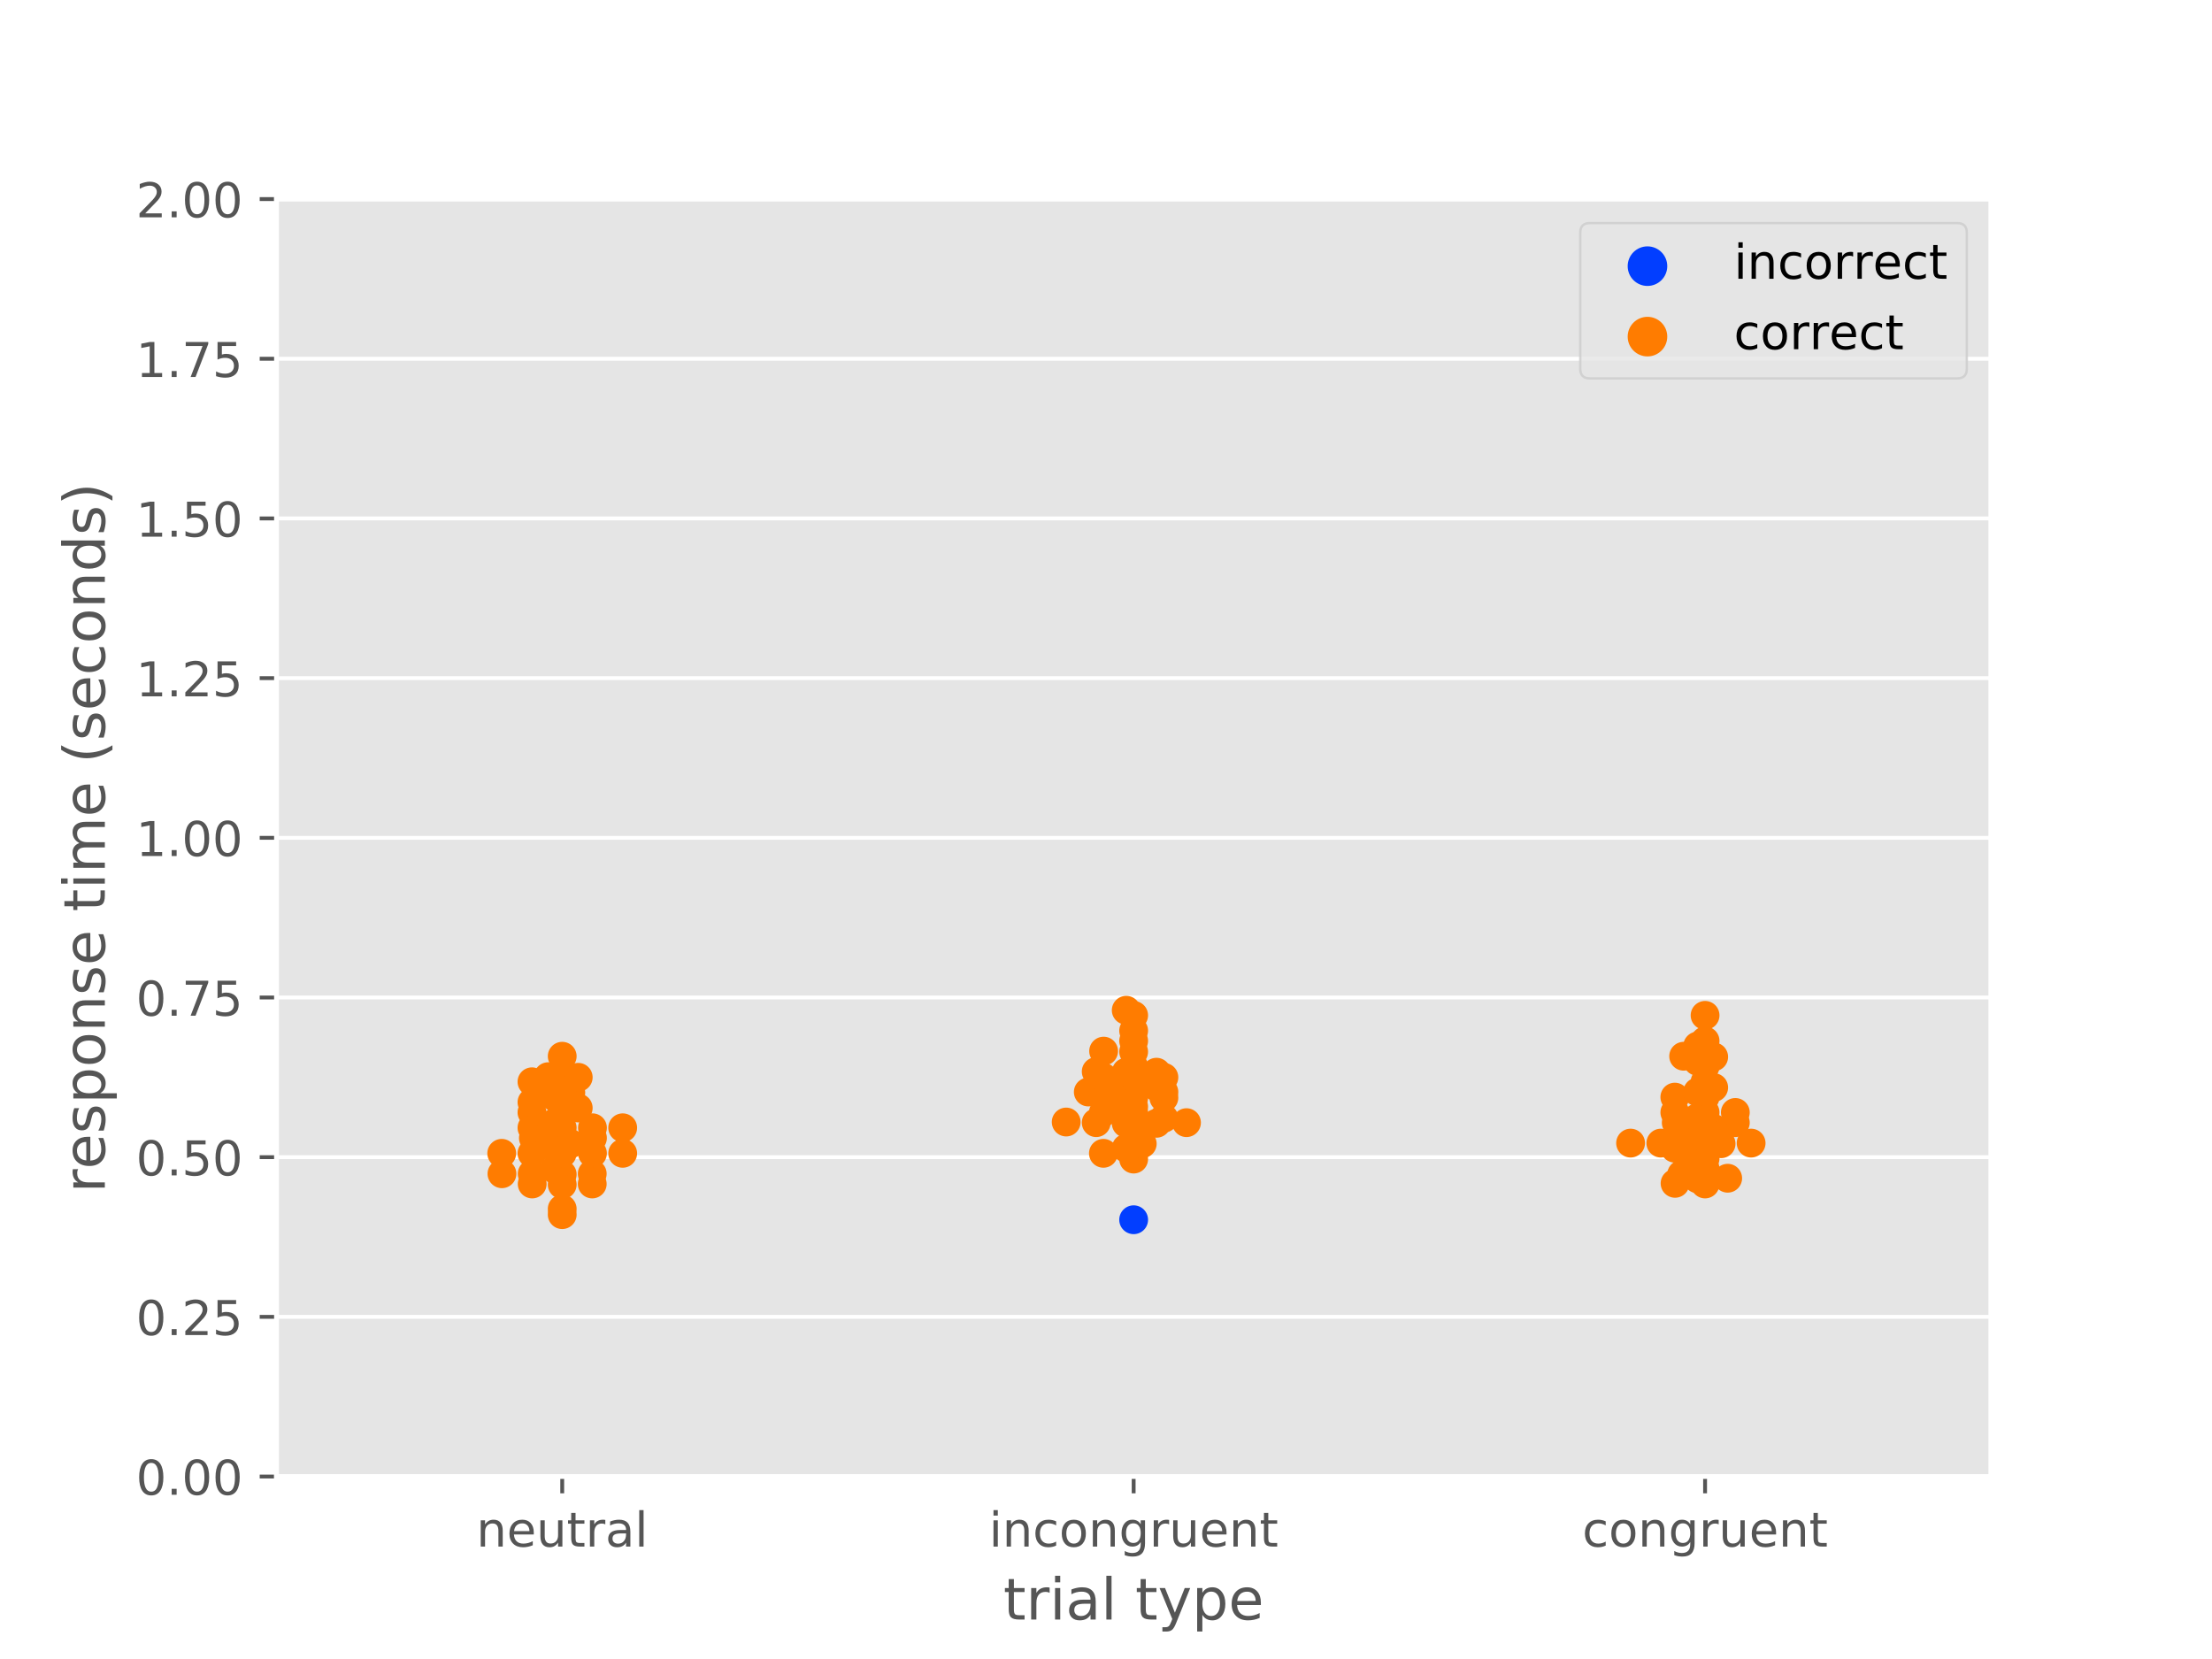<?xml version="1.0" encoding="utf-8" standalone="no"?>
<!DOCTYPE svg PUBLIC "-//W3C//DTD SVG 1.1//EN"
  "http://www.w3.org/Graphics/SVG/1.1/DTD/svg11.dtd">
<!-- Created with matplotlib (https://matplotlib.org/) -->
<svg height="345.6pt" version="1.1" viewBox="0 0 460.8 345.6" width="460.8pt" xmlns="http://www.w3.org/2000/svg" xmlns:xlink="http://www.w3.org/1999/xlink">
 <defs>
  <style type="text/css">
*{stroke-linecap:butt;stroke-linejoin:round;}
  </style>
 </defs>
 <g id="figure_1">
  <g id="patch_1">
   <path d="M 0 345.6 
L 460.8 345.6 
L 460.8 0 
L 0 0 
z
" style="fill:#ffffff;"/>
  </g>
  <g id="axes_1">
   <g id="patch_2">
    <path d="M 57.6 307.584 
L 414.72 307.584 
L 414.72 41.472 
L 57.6 41.472 
z
" style="fill:#e5e5e5;"/>
   </g>
   <g id="matplotlib.axis_1">
    <g id="xtick_1">
     <g id="line2d_1">
      <defs>
       <path d="M 0 0 
L 0 3.5 
" id="m75fedf324b" style="stroke:#555555;stroke-width:0.8;"/>
      </defs>
      <g>
       <use style="fill:#555555;stroke:#555555;stroke-width:0.8;" x="117.12" xlink:href="#m75fedf324b" y="307.584"/>
      </g>
     </g>
     <g id="text_1">
      <!-- neutral -->
      <defs>
       <path d="M 54.891 33.016 
L 54.891 0 
L 45.906 0 
L 45.906 32.719 
Q 45.906 40.484 42.875 44.328 
Q 39.844 48.188 33.797 48.188 
Q 26.516 48.188 22.312 43.547 
Q 18.109 38.922 18.109 30.906 
L 18.109 0 
L 9.078 0 
L 9.078 54.688 
L 18.109 54.688 
L 18.109 46.188 
Q 21.344 51.125 25.703 53.562 
Q 30.078 56 35.797 56 
Q 45.219 56 50.047 50.172 
Q 54.891 44.344 54.891 33.016 
z
" id="DejaVuSans-110"/>
       <path d="M 56.203 29.594 
L 56.203 25.203 
L 14.891 25.203 
Q 15.484 15.922 20.484 11.062 
Q 25.484 6.203 34.422 6.203 
Q 39.594 6.203 44.453 7.469 
Q 49.312 8.734 54.109 11.281 
L 54.109 2.781 
Q 49.266 0.734 44.188 -0.344 
Q 39.109 -1.422 33.891 -1.422 
Q 20.797 -1.422 13.156 6.188 
Q 5.516 13.812 5.516 26.812 
Q 5.516 40.234 12.766 48.109 
Q 20.016 56 32.328 56 
Q 43.359 56 49.781 48.891 
Q 56.203 41.797 56.203 29.594 
z
M 47.219 32.234 
Q 47.125 39.594 43.094 43.984 
Q 39.062 48.391 32.422 48.391 
Q 24.906 48.391 20.391 44.141 
Q 15.875 39.891 15.188 32.172 
z
" id="DejaVuSans-101"/>
       <path d="M 8.5 21.578 
L 8.5 54.688 
L 17.484 54.688 
L 17.484 21.922 
Q 17.484 14.156 20.5 10.266 
Q 23.531 6.391 29.594 6.391 
Q 36.859 6.391 41.078 11.031 
Q 45.312 15.672 45.312 23.688 
L 45.312 54.688 
L 54.297 54.688 
L 54.297 0 
L 45.312 0 
L 45.312 8.406 
Q 42.047 3.422 37.719 1 
Q 33.406 -1.422 27.688 -1.422 
Q 18.266 -1.422 13.375 4.438 
Q 8.5 10.297 8.5 21.578 
z
M 31.109 56 
z
" id="DejaVuSans-117"/>
       <path d="M 18.312 70.219 
L 18.312 54.688 
L 36.812 54.688 
L 36.812 47.703 
L 18.312 47.703 
L 18.312 18.016 
Q 18.312 11.328 20.141 9.422 
Q 21.969 7.516 27.594 7.516 
L 36.812 7.516 
L 36.812 0 
L 27.594 0 
Q 17.188 0 13.234 3.875 
Q 9.281 7.766 9.281 18.016 
L 9.281 47.703 
L 2.688 47.703 
L 2.688 54.688 
L 9.281 54.688 
L 9.281 70.219 
z
" id="DejaVuSans-116"/>
       <path d="M 41.109 46.297 
Q 39.594 47.172 37.812 47.578 
Q 36.031 48 33.891 48 
Q 26.266 48 22.188 43.047 
Q 18.109 38.094 18.109 28.812 
L 18.109 0 
L 9.078 0 
L 9.078 54.688 
L 18.109 54.688 
L 18.109 46.188 
Q 20.953 51.172 25.484 53.578 
Q 30.031 56 36.531 56 
Q 37.453 56 38.578 55.875 
Q 39.703 55.766 41.062 55.516 
z
" id="DejaVuSans-114"/>
       <path d="M 34.281 27.484 
Q 23.391 27.484 19.188 25 
Q 14.984 22.516 14.984 16.5 
Q 14.984 11.719 18.141 8.906 
Q 21.297 6.109 26.703 6.109 
Q 34.188 6.109 38.703 11.406 
Q 43.219 16.703 43.219 25.484 
L 43.219 27.484 
z
M 52.203 31.203 
L 52.203 0 
L 43.219 0 
L 43.219 8.297 
Q 40.141 3.328 35.547 0.953 
Q 30.953 -1.422 24.312 -1.422 
Q 15.922 -1.422 10.953 3.297 
Q 6 8.016 6 15.922 
Q 6 25.141 12.172 29.828 
Q 18.359 34.516 30.609 34.516 
L 43.219 34.516 
L 43.219 35.406 
Q 43.219 41.609 39.141 45 
Q 35.062 48.391 27.688 48.391 
Q 23 48.391 18.547 47.266 
Q 14.109 46.141 10.016 43.891 
L 10.016 52.203 
Q 14.938 54.109 19.578 55.047 
Q 24.219 56 28.609 56 
Q 40.484 56 46.344 49.844 
Q 52.203 43.703 52.203 31.203 
z
" id="DejaVuSans-97"/>
       <path d="M 9.422 75.984 
L 18.406 75.984 
L 18.406 0 
L 9.422 0 
z
" id="DejaVuSans-108"/>
      </defs>
      <g style="fill:#555555;" transform="translate(99.237 322.182)scale(0.1 -0.1)">
       <use xlink:href="#DejaVuSans-110"/>
       <use x="63.379" xlink:href="#DejaVuSans-101"/>
       <use x="124.902" xlink:href="#DejaVuSans-117"/>
       <use x="188.281" xlink:href="#DejaVuSans-116"/>
       <use x="227.49" xlink:href="#DejaVuSans-114"/>
       <use x="268.604" xlink:href="#DejaVuSans-97"/>
       <use x="329.883" xlink:href="#DejaVuSans-108"/>
      </g>
     </g>
    </g>
    <g id="xtick_2">
     <g id="line2d_2">
      <g>
       <use style="fill:#555555;stroke:#555555;stroke-width:0.8;" x="236.16" xlink:href="#m75fedf324b" y="307.584"/>
      </g>
     </g>
     <g id="text_2">
      <!-- incongruent -->
      <defs>
       <path d="M 9.422 54.688 
L 18.406 54.688 
L 18.406 0 
L 9.422 0 
z
M 9.422 75.984 
L 18.406 75.984 
L 18.406 64.594 
L 9.422 64.594 
z
" id="DejaVuSans-105"/>
       <path d="M 48.781 52.594 
L 48.781 44.188 
Q 44.969 46.297 41.141 47.344 
Q 37.312 48.391 33.406 48.391 
Q 24.656 48.391 19.812 42.844 
Q 14.984 37.312 14.984 27.297 
Q 14.984 17.281 19.812 11.734 
Q 24.656 6.203 33.406 6.203 
Q 37.312 6.203 41.141 7.25 
Q 44.969 8.297 48.781 10.406 
L 48.781 2.094 
Q 45.016 0.344 40.984 -0.531 
Q 36.969 -1.422 32.422 -1.422 
Q 20.062 -1.422 12.781 6.344 
Q 5.516 14.109 5.516 27.297 
Q 5.516 40.672 12.859 48.328 
Q 20.219 56 33.016 56 
Q 37.156 56 41.109 55.141 
Q 45.062 54.297 48.781 52.594 
z
" id="DejaVuSans-99"/>
       <path d="M 30.609 48.391 
Q 23.391 48.391 19.188 42.75 
Q 14.984 37.109 14.984 27.297 
Q 14.984 17.484 19.156 11.844 
Q 23.344 6.203 30.609 6.203 
Q 37.797 6.203 41.984 11.859 
Q 46.188 17.531 46.188 27.297 
Q 46.188 37.016 41.984 42.703 
Q 37.797 48.391 30.609 48.391 
z
M 30.609 56 
Q 42.328 56 49.016 48.375 
Q 55.719 40.766 55.719 27.297 
Q 55.719 13.875 49.016 6.219 
Q 42.328 -1.422 30.609 -1.422 
Q 18.844 -1.422 12.172 6.219 
Q 5.516 13.875 5.516 27.297 
Q 5.516 40.766 12.172 48.375 
Q 18.844 56 30.609 56 
z
" id="DejaVuSans-111"/>
       <path d="M 45.406 27.984 
Q 45.406 37.75 41.375 43.109 
Q 37.359 48.484 30.078 48.484 
Q 22.859 48.484 18.828 43.109 
Q 14.797 37.75 14.797 27.984 
Q 14.797 18.266 18.828 12.891 
Q 22.859 7.516 30.078 7.516 
Q 37.359 7.516 41.375 12.891 
Q 45.406 18.266 45.406 27.984 
z
M 54.391 6.781 
Q 54.391 -7.172 48.188 -13.984 
Q 42 -20.797 29.203 -20.797 
Q 24.469 -20.797 20.266 -20.094 
Q 16.062 -19.391 12.109 -17.922 
L 12.109 -9.188 
Q 16.062 -11.328 19.922 -12.344 
Q 23.781 -13.375 27.781 -13.375 
Q 36.625 -13.375 41.016 -8.766 
Q 45.406 -4.156 45.406 5.172 
L 45.406 9.625 
Q 42.625 4.781 38.281 2.391 
Q 33.938 0 27.875 0 
Q 17.828 0 11.672 7.656 
Q 5.516 15.328 5.516 27.984 
Q 5.516 40.672 11.672 48.328 
Q 17.828 56 27.875 56 
Q 33.938 56 38.281 53.609 
Q 42.625 51.219 45.406 46.391 
L 45.406 54.688 
L 54.391 54.688 
z
" id="DejaVuSans-103"/>
      </defs>
      <g style="fill:#555555;" transform="translate(206.021 322.182)scale(0.1 -0.1)">
       <use xlink:href="#DejaVuSans-105"/>
       <use x="27.783" xlink:href="#DejaVuSans-110"/>
       <use x="91.162" xlink:href="#DejaVuSans-99"/>
       <use x="146.143" xlink:href="#DejaVuSans-111"/>
       <use x="207.324" xlink:href="#DejaVuSans-110"/>
       <use x="270.703" xlink:href="#DejaVuSans-103"/>
       <use x="334.18" xlink:href="#DejaVuSans-114"/>
       <use x="375.293" xlink:href="#DejaVuSans-117"/>
       <use x="438.672" xlink:href="#DejaVuSans-101"/>
       <use x="500.195" xlink:href="#DejaVuSans-110"/>
       <use x="563.574" xlink:href="#DejaVuSans-116"/>
      </g>
     </g>
    </g>
    <g id="xtick_3">
     <g id="line2d_3">
      <g>
       <use style="fill:#555555;stroke:#555555;stroke-width:0.8;" x="355.2" xlink:href="#m75fedf324b" y="307.584"/>
      </g>
     </g>
     <g id="text_3">
      <!-- congruent -->
      <g style="fill:#555555;" transform="translate(329.619 322.182)scale(0.1 -0.1)">
       <use xlink:href="#DejaVuSans-99"/>
       <use x="54.98" xlink:href="#DejaVuSans-111"/>
       <use x="116.162" xlink:href="#DejaVuSans-110"/>
       <use x="179.541" xlink:href="#DejaVuSans-103"/>
       <use x="243.018" xlink:href="#DejaVuSans-114"/>
       <use x="284.131" xlink:href="#DejaVuSans-117"/>
       <use x="347.51" xlink:href="#DejaVuSans-101"/>
       <use x="409.033" xlink:href="#DejaVuSans-110"/>
       <use x="472.412" xlink:href="#DejaVuSans-116"/>
      </g>
     </g>
    </g>
    <g id="text_4">
     <!-- trial type -->
     <defs>
      <path id="DejaVuSans-32"/>
      <path d="M 32.172 -5.078 
Q 28.375 -14.844 24.75 -17.812 
Q 21.141 -20.797 15.094 -20.797 
L 7.906 -20.797 
L 7.906 -13.281 
L 13.188 -13.281 
Q 16.891 -13.281 18.938 -11.516 
Q 21 -9.766 23.484 -3.219 
L 25.094 0.875 
L 2.984 54.688 
L 12.5 54.688 
L 29.594 11.922 
L 46.688 54.688 
L 56.203 54.688 
z
" id="DejaVuSans-121"/>
      <path d="M 18.109 8.203 
L 18.109 -20.797 
L 9.078 -20.797 
L 9.078 54.688 
L 18.109 54.688 
L 18.109 46.391 
Q 20.953 51.266 25.266 53.625 
Q 29.594 56 35.594 56 
Q 45.562 56 51.781 48.094 
Q 58.016 40.188 58.016 27.297 
Q 58.016 14.406 51.781 6.484 
Q 45.562 -1.422 35.594 -1.422 
Q 29.594 -1.422 25.266 0.953 
Q 20.953 3.328 18.109 8.203 
z
M 48.688 27.297 
Q 48.688 37.203 44.609 42.844 
Q 40.531 48.484 33.406 48.484 
Q 26.266 48.484 22.188 42.844 
Q 18.109 37.203 18.109 27.297 
Q 18.109 17.391 22.188 11.75 
Q 26.266 6.109 33.406 6.109 
Q 40.531 6.109 44.609 11.75 
Q 48.688 17.391 48.688 27.297 
z
" id="DejaVuSans-112"/>
     </defs>
     <g style="fill:#555555;" transform="translate(209.019 337.38)scale(0.12 -0.12)">
      <use xlink:href="#DejaVuSans-116"/>
      <use x="39.209" xlink:href="#DejaVuSans-114"/>
      <use x="80.322" xlink:href="#DejaVuSans-105"/>
      <use x="108.105" xlink:href="#DejaVuSans-97"/>
      <use x="169.385" xlink:href="#DejaVuSans-108"/>
      <use x="197.168" xlink:href="#DejaVuSans-32"/>
      <use x="228.955" xlink:href="#DejaVuSans-116"/>
      <use x="268.164" xlink:href="#DejaVuSans-121"/>
      <use x="327.344" xlink:href="#DejaVuSans-112"/>
      <use x="390.82" xlink:href="#DejaVuSans-101"/>
     </g>
    </g>
   </g>
   <g id="matplotlib.axis_2">
    <g id="ytick_1">
     <g id="line2d_4">
      <path clip-path="url(#p6a11c2b871)" d="M 57.6 307.584 
L 414.72 307.584 
" style="fill:none;stroke:#ffffff;stroke-linecap:square;stroke-width:0.8;"/>
     </g>
     <g id="line2d_5">
      <defs>
       <path d="M 0 0 
L -3.5 0 
" id="m86a0fdcd40" style="stroke:#555555;stroke-width:0.8;"/>
      </defs>
      <g>
       <use style="fill:#555555;stroke:#555555;stroke-width:0.8;" x="57.6" xlink:href="#m86a0fdcd40" y="307.584"/>
      </g>
     </g>
     <g id="text_5">
      <!-- 0.00 -->
      <defs>
       <path d="M 31.781 66.406 
Q 24.172 66.406 20.328 58.906 
Q 16.5 51.422 16.5 36.375 
Q 16.5 21.391 20.328 13.891 
Q 24.172 6.391 31.781 6.391 
Q 39.453 6.391 43.281 13.891 
Q 47.125 21.391 47.125 36.375 
Q 47.125 51.422 43.281 58.906 
Q 39.453 66.406 31.781 66.406 
z
M 31.781 74.219 
Q 44.047 74.219 50.516 64.516 
Q 56.984 54.828 56.984 36.375 
Q 56.984 17.969 50.516 8.266 
Q 44.047 -1.422 31.781 -1.422 
Q 19.531 -1.422 13.062 8.266 
Q 6.594 17.969 6.594 36.375 
Q 6.594 54.828 13.062 64.516 
Q 19.531 74.219 31.781 74.219 
z
" id="DejaVuSans-48"/>
       <path d="M 10.688 12.406 
L 21 12.406 
L 21 0 
L 10.688 0 
z
" id="DejaVuSans-46"/>
      </defs>
      <g style="fill:#555555;" transform="translate(28.334 311.383)scale(0.1 -0.1)">
       <use xlink:href="#DejaVuSans-48"/>
       <use x="63.623" xlink:href="#DejaVuSans-46"/>
       <use x="95.41" xlink:href="#DejaVuSans-48"/>
       <use x="159.033" xlink:href="#DejaVuSans-48"/>
      </g>
     </g>
    </g>
    <g id="ytick_2">
     <g id="line2d_6">
      <path clip-path="url(#p6a11c2b871)" d="M 57.6 274.32 
L 414.72 274.32 
" style="fill:none;stroke:#ffffff;stroke-linecap:square;stroke-width:0.8;"/>
     </g>
     <g id="line2d_7">
      <g>
       <use style="fill:#555555;stroke:#555555;stroke-width:0.8;" x="57.6" xlink:href="#m86a0fdcd40" y="274.32"/>
      </g>
     </g>
     <g id="text_6">
      <!-- 0.25 -->
      <defs>
       <path d="M 19.188 8.297 
L 53.609 8.297 
L 53.609 0 
L 7.328 0 
L 7.328 8.297 
Q 12.938 14.109 22.625 23.891 
Q 32.328 33.688 34.812 36.531 
Q 39.547 41.844 41.422 45.531 
Q 43.312 49.219 43.312 52.781 
Q 43.312 58.594 39.234 62.25 
Q 35.156 65.922 28.609 65.922 
Q 23.969 65.922 18.812 64.312 
Q 13.672 62.703 7.812 59.422 
L 7.812 69.391 
Q 13.766 71.781 18.938 73 
Q 24.125 74.219 28.422 74.219 
Q 39.75 74.219 46.484 68.547 
Q 53.219 62.891 53.219 53.422 
Q 53.219 48.922 51.531 44.891 
Q 49.859 40.875 45.406 35.406 
Q 44.188 33.984 37.641 27.219 
Q 31.109 20.453 19.188 8.297 
z
" id="DejaVuSans-50"/>
       <path d="M 10.797 72.906 
L 49.516 72.906 
L 49.516 64.594 
L 19.828 64.594 
L 19.828 46.734 
Q 21.969 47.469 24.109 47.828 
Q 26.266 48.188 28.422 48.188 
Q 40.625 48.188 47.75 41.5 
Q 54.891 34.812 54.891 23.391 
Q 54.891 11.625 47.562 5.094 
Q 40.234 -1.422 26.906 -1.422 
Q 22.312 -1.422 17.547 -0.641 
Q 12.797 0.141 7.719 1.703 
L 7.719 11.625 
Q 12.109 9.234 16.797 8.062 
Q 21.484 6.891 26.703 6.891 
Q 35.156 6.891 40.078 11.328 
Q 45.016 15.766 45.016 23.391 
Q 45.016 31 40.078 35.438 
Q 35.156 39.891 26.703 39.891 
Q 22.75 39.891 18.812 39.016 
Q 14.891 38.141 10.797 36.281 
z
" id="DejaVuSans-53"/>
      </defs>
      <g style="fill:#555555;" transform="translate(28.334 278.119)scale(0.1 -0.1)">
       <use xlink:href="#DejaVuSans-48"/>
       <use x="63.623" xlink:href="#DejaVuSans-46"/>
       <use x="95.41" xlink:href="#DejaVuSans-50"/>
       <use x="159.033" xlink:href="#DejaVuSans-53"/>
      </g>
     </g>
    </g>
    <g id="ytick_3">
     <g id="line2d_8">
      <path clip-path="url(#p6a11c2b871)" d="M 57.6 241.056 
L 414.72 241.056 
" style="fill:none;stroke:#ffffff;stroke-linecap:square;stroke-width:0.8;"/>
     </g>
     <g id="line2d_9">
      <g>
       <use style="fill:#555555;stroke:#555555;stroke-width:0.8;" x="57.6" xlink:href="#m86a0fdcd40" y="241.056"/>
      </g>
     </g>
     <g id="text_7">
      <!-- 0.50 -->
      <g style="fill:#555555;" transform="translate(28.334 244.855)scale(0.1 -0.1)">
       <use xlink:href="#DejaVuSans-48"/>
       <use x="63.623" xlink:href="#DejaVuSans-46"/>
       <use x="95.41" xlink:href="#DejaVuSans-53"/>
       <use x="159.033" xlink:href="#DejaVuSans-48"/>
      </g>
     </g>
    </g>
    <g id="ytick_4">
     <g id="line2d_10">
      <path clip-path="url(#p6a11c2b871)" d="M 57.6 207.792 
L 414.72 207.792 
" style="fill:none;stroke:#ffffff;stroke-linecap:square;stroke-width:0.8;"/>
     </g>
     <g id="line2d_11">
      <g>
       <use style="fill:#555555;stroke:#555555;stroke-width:0.8;" x="57.6" xlink:href="#m86a0fdcd40" y="207.792"/>
      </g>
     </g>
     <g id="text_8">
      <!-- 0.75 -->
      <defs>
       <path d="M 8.203 72.906 
L 55.078 72.906 
L 55.078 68.703 
L 28.609 0 
L 18.312 0 
L 43.219 64.594 
L 8.203 64.594 
z
" id="DejaVuSans-55"/>
      </defs>
      <g style="fill:#555555;" transform="translate(28.334 211.591)scale(0.1 -0.1)">
       <use xlink:href="#DejaVuSans-48"/>
       <use x="63.623" xlink:href="#DejaVuSans-46"/>
       <use x="95.41" xlink:href="#DejaVuSans-55"/>
       <use x="159.033" xlink:href="#DejaVuSans-53"/>
      </g>
     </g>
    </g>
    <g id="ytick_5">
     <g id="line2d_12">
      <path clip-path="url(#p6a11c2b871)" d="M 57.6 174.528 
L 414.72 174.528 
" style="fill:none;stroke:#ffffff;stroke-linecap:square;stroke-width:0.8;"/>
     </g>
     <g id="line2d_13">
      <g>
       <use style="fill:#555555;stroke:#555555;stroke-width:0.8;" x="57.6" xlink:href="#m86a0fdcd40" y="174.528"/>
      </g>
     </g>
     <g id="text_9">
      <!-- 1.00 -->
      <defs>
       <path d="M 12.406 8.297 
L 28.516 8.297 
L 28.516 63.922 
L 10.984 60.406 
L 10.984 69.391 
L 28.422 72.906 
L 38.281 72.906 
L 38.281 8.297 
L 54.391 8.297 
L 54.391 0 
L 12.406 0 
z
" id="DejaVuSans-49"/>
      </defs>
      <g style="fill:#555555;" transform="translate(28.334 178.327)scale(0.1 -0.1)">
       <use xlink:href="#DejaVuSans-49"/>
       <use x="63.623" xlink:href="#DejaVuSans-46"/>
       <use x="95.41" xlink:href="#DejaVuSans-48"/>
       <use x="159.033" xlink:href="#DejaVuSans-48"/>
      </g>
     </g>
    </g>
    <g id="ytick_6">
     <g id="line2d_14">
      <path clip-path="url(#p6a11c2b871)" d="M 57.6 141.264 
L 414.72 141.264 
" style="fill:none;stroke:#ffffff;stroke-linecap:square;stroke-width:0.8;"/>
     </g>
     <g id="line2d_15">
      <g>
       <use style="fill:#555555;stroke:#555555;stroke-width:0.8;" x="57.6" xlink:href="#m86a0fdcd40" y="141.264"/>
      </g>
     </g>
     <g id="text_10">
      <!-- 1.25 -->
      <g style="fill:#555555;" transform="translate(28.334 145.063)scale(0.1 -0.1)">
       <use xlink:href="#DejaVuSans-49"/>
       <use x="63.623" xlink:href="#DejaVuSans-46"/>
       <use x="95.41" xlink:href="#DejaVuSans-50"/>
       <use x="159.033" xlink:href="#DejaVuSans-53"/>
      </g>
     </g>
    </g>
    <g id="ytick_7">
     <g id="line2d_16">
      <path clip-path="url(#p6a11c2b871)" d="M 57.6 108 
L 414.72 108 
" style="fill:none;stroke:#ffffff;stroke-linecap:square;stroke-width:0.8;"/>
     </g>
     <g id="line2d_17">
      <g>
       <use style="fill:#555555;stroke:#555555;stroke-width:0.8;" x="57.6" xlink:href="#m86a0fdcd40" y="108"/>
      </g>
     </g>
     <g id="text_11">
      <!-- 1.50 -->
      <g style="fill:#555555;" transform="translate(28.334 111.799)scale(0.1 -0.1)">
       <use xlink:href="#DejaVuSans-49"/>
       <use x="63.623" xlink:href="#DejaVuSans-46"/>
       <use x="95.41" xlink:href="#DejaVuSans-53"/>
       <use x="159.033" xlink:href="#DejaVuSans-48"/>
      </g>
     </g>
    </g>
    <g id="ytick_8">
     <g id="line2d_18">
      <path clip-path="url(#p6a11c2b871)" d="M 57.6 74.736 
L 414.72 74.736 
" style="fill:none;stroke:#ffffff;stroke-linecap:square;stroke-width:0.8;"/>
     </g>
     <g id="line2d_19">
      <g>
       <use style="fill:#555555;stroke:#555555;stroke-width:0.8;" x="57.6" xlink:href="#m86a0fdcd40" y="74.736"/>
      </g>
     </g>
     <g id="text_12">
      <!-- 1.75 -->
      <g style="fill:#555555;" transform="translate(28.334 78.535)scale(0.1 -0.1)">
       <use xlink:href="#DejaVuSans-49"/>
       <use x="63.623" xlink:href="#DejaVuSans-46"/>
       <use x="95.41" xlink:href="#DejaVuSans-55"/>
       <use x="159.033" xlink:href="#DejaVuSans-53"/>
      </g>
     </g>
    </g>
    <g id="ytick_9">
     <g id="line2d_20">
      <path clip-path="url(#p6a11c2b871)" d="M 57.6 41.472 
L 414.72 41.472 
" style="fill:none;stroke:#ffffff;stroke-linecap:square;stroke-width:0.8;"/>
     </g>
     <g id="line2d_21">
      <g>
       <use style="fill:#555555;stroke:#555555;stroke-width:0.8;" x="57.6" xlink:href="#m86a0fdcd40" y="41.472"/>
      </g>
     </g>
     <g id="text_13">
      <!-- 2.00 -->
      <g style="fill:#555555;" transform="translate(28.334 45.271)scale(0.1 -0.1)">
       <use xlink:href="#DejaVuSans-50"/>
       <use x="63.623" xlink:href="#DejaVuSans-46"/>
       <use x="95.41" xlink:href="#DejaVuSans-48"/>
       <use x="159.033" xlink:href="#DejaVuSans-48"/>
      </g>
     </g>
    </g>
    <g id="text_14">
     <!-- response time (seconds) -->
     <defs>
      <path d="M 44.281 53.078 
L 44.281 44.578 
Q 40.484 46.531 36.375 47.5 
Q 32.281 48.484 27.875 48.484 
Q 21.188 48.484 17.844 46.438 
Q 14.5 44.391 14.5 40.281 
Q 14.5 37.156 16.891 35.375 
Q 19.281 33.594 26.516 31.984 
L 29.594 31.297 
Q 39.156 29.25 43.188 25.516 
Q 47.219 21.781 47.219 15.094 
Q 47.219 7.469 41.188 3.016 
Q 35.156 -1.422 24.609 -1.422 
Q 20.219 -1.422 15.453 -0.562 
Q 10.688 0.297 5.422 2 
L 5.422 11.281 
Q 10.406 8.688 15.234 7.391 
Q 20.062 6.109 24.812 6.109 
Q 31.156 6.109 34.562 8.281 
Q 37.984 10.453 37.984 14.406 
Q 37.984 18.062 35.516 20.016 
Q 33.062 21.969 24.703 23.781 
L 21.578 24.516 
Q 13.234 26.266 9.516 29.906 
Q 5.812 33.547 5.812 39.891 
Q 5.812 47.609 11.281 51.797 
Q 16.75 56 26.812 56 
Q 31.781 56 36.172 55.266 
Q 40.578 54.547 44.281 53.078 
z
" id="DejaVuSans-115"/>
      <path d="M 52 44.188 
Q 55.375 50.25 60.062 53.125 
Q 64.75 56 71.094 56 
Q 79.641 56 84.281 50.016 
Q 88.922 44.047 88.922 33.016 
L 88.922 0 
L 79.891 0 
L 79.891 32.719 
Q 79.891 40.578 77.094 44.375 
Q 74.312 48.188 68.609 48.188 
Q 61.625 48.188 57.562 43.547 
Q 53.516 38.922 53.516 30.906 
L 53.516 0 
L 44.484 0 
L 44.484 32.719 
Q 44.484 40.625 41.703 44.406 
Q 38.922 48.188 33.109 48.188 
Q 26.219 48.188 22.156 43.531 
Q 18.109 38.875 18.109 30.906 
L 18.109 0 
L 9.078 0 
L 9.078 54.688 
L 18.109 54.688 
L 18.109 46.188 
Q 21.188 51.219 25.484 53.609 
Q 29.781 56 35.688 56 
Q 41.656 56 45.828 52.969 
Q 50 49.953 52 44.188 
z
" id="DejaVuSans-109"/>
      <path d="M 31 75.875 
Q 24.469 64.656 21.281 53.656 
Q 18.109 42.672 18.109 31.391 
Q 18.109 20.125 21.312 9.062 
Q 24.516 -2 31 -13.188 
L 23.188 -13.188 
Q 15.875 -1.703 12.234 9.375 
Q 8.594 20.453 8.594 31.391 
Q 8.594 42.281 12.203 53.312 
Q 15.828 64.359 23.188 75.875 
z
" id="DejaVuSans-40"/>
      <path d="M 45.406 46.391 
L 45.406 75.984 
L 54.391 75.984 
L 54.391 0 
L 45.406 0 
L 45.406 8.203 
Q 42.578 3.328 38.25 0.953 
Q 33.938 -1.422 27.875 -1.422 
Q 17.969 -1.422 11.734 6.484 
Q 5.516 14.406 5.516 27.297 
Q 5.516 40.188 11.734 48.094 
Q 17.969 56 27.875 56 
Q 33.938 56 38.25 53.625 
Q 42.578 51.266 45.406 46.391 
z
M 14.797 27.297 
Q 14.797 17.391 18.875 11.75 
Q 22.953 6.109 30.078 6.109 
Q 37.203 6.109 41.297 11.75 
Q 45.406 17.391 45.406 27.297 
Q 45.406 37.203 41.297 42.844 
Q 37.203 48.484 30.078 48.484 
Q 22.953 48.484 18.875 42.844 
Q 14.797 37.203 14.797 27.297 
z
" id="DejaVuSans-100"/>
      <path d="M 8.016 75.875 
L 15.828 75.875 
Q 23.141 64.359 26.781 53.312 
Q 30.422 42.281 30.422 31.391 
Q 30.422 20.453 26.781 9.375 
Q 23.141 -1.703 15.828 -13.188 
L 8.016 -13.188 
Q 14.5 -2 17.703 9.062 
Q 20.906 20.125 20.906 31.391 
Q 20.906 42.672 17.703 53.656 
Q 14.5 64.656 8.016 75.875 
z
" id="DejaVuSans-41"/>
     </defs>
     <g style="fill:#555555;" transform="translate(21.839 248.486)rotate(-90)scale(0.12 -0.12)">
      <use xlink:href="#DejaVuSans-114"/>
      <use x="41.082" xlink:href="#DejaVuSans-101"/>
      <use x="102.605" xlink:href="#DejaVuSans-115"/>
      <use x="154.705" xlink:href="#DejaVuSans-112"/>
      <use x="218.182" xlink:href="#DejaVuSans-111"/>
      <use x="279.363" xlink:href="#DejaVuSans-110"/>
      <use x="342.742" xlink:href="#DejaVuSans-115"/>
      <use x="394.842" xlink:href="#DejaVuSans-101"/>
      <use x="456.365" xlink:href="#DejaVuSans-32"/>
      <use x="488.152" xlink:href="#DejaVuSans-116"/>
      <use x="527.361" xlink:href="#DejaVuSans-105"/>
      <use x="555.145" xlink:href="#DejaVuSans-109"/>
      <use x="652.557" xlink:href="#DejaVuSans-101"/>
      <use x="714.08" xlink:href="#DejaVuSans-32"/>
      <use x="745.867" xlink:href="#DejaVuSans-40"/>
      <use x="784.881" xlink:href="#DejaVuSans-115"/>
      <use x="836.98" xlink:href="#DejaVuSans-101"/>
      <use x="898.504" xlink:href="#DejaVuSans-99"/>
      <use x="953.484" xlink:href="#DejaVuSans-111"/>
      <use x="1014.666" xlink:href="#DejaVuSans-110"/>
      <use x="1078.045" xlink:href="#DejaVuSans-100"/>
      <use x="1141.521" xlink:href="#DejaVuSans-115"/>
      <use x="1193.621" xlink:href="#DejaVuSans-41"/>
     </g>
    </g>
   </g>
   <g id="PathCollection_1"/>
   <g id="PathCollection_2"/>
   <g id="patch_3">
    <path d="M 57.6 307.584 
L 57.6 41.472 
" style="fill:none;stroke:#ffffff;stroke-linecap:square;stroke-linejoin:miter;"/>
   </g>
   <g id="patch_4">
    <path d="M 414.72 307.584 
L 414.72 41.472 
" style="fill:none;stroke:#ffffff;stroke-linecap:square;stroke-linejoin:miter;"/>
   </g>
   <g id="patch_5">
    <path d="M 57.6 307.584 
L 414.72 307.584 
" style="fill:none;stroke:#ffffff;stroke-linecap:square;stroke-linejoin:miter;"/>
   </g>
   <g id="patch_6">
    <path d="M 57.6 41.472 
L 414.72 41.472 
" style="fill:none;stroke:#ffffff;stroke-linecap:square;stroke-linejoin:miter;"/>
   </g>
   <g id="PathCollection_3">
    <defs>
     <path d="M 0 3 
C 0.796 3 1.559 2.684 2.121 2.121 
C 2.684 1.559 3 0.796 3 0 
C 3 -0.796 2.684 -1.559 2.121 -2.121 
C 1.559 -2.684 0.796 -3 0 -3 
C -0.796 -3 -1.559 -2.684 -2.121 -2.121 
C -2.684 -1.559 -3 -0.796 -3 0 
C -3 0.796 -2.684 1.559 -2.121 2.121 
C -1.559 2.684 -0.796 3 0 3 
z
" id="C0_0_1e8745524f"/>
    </defs>
    <g clip-path="url(#p6a11c2b871)">
     <use style="fill:#ff7c00;" x="117.12" xlink:href="#C0_0_1e8745524f" y="253.031"/>
    </g>
    <g clip-path="url(#p6a11c2b871)">
     <use style="fill:#ff7c00;" x="117.12" xlink:href="#C0_0_1e8745524f" y="251.834"/>
    </g>
    <g clip-path="url(#p6a11c2b871)">
     <use style="fill:#ff7c00;" x="117.12" xlink:href="#C0_0_1e8745524f" y="246.777"/>
    </g>
    <g clip-path="url(#p6a11c2b871)">
     <use style="fill:#ff7c00;" x="110.866" xlink:href="#C0_0_1e8745524f" y="246.644"/>
    </g>
    <g clip-path="url(#p6a11c2b871)">
     <use style="fill:#ff7c00;" x="123.374" xlink:href="#C0_0_1e8745524f" y="246.644"/>
    </g>
    <g clip-path="url(#p6a11c2b871)">
     <use style="fill:#ff7c00;" x="117.12" xlink:href="#C0_0_1e8745524f" y="244.649"/>
    </g>
    <g clip-path="url(#p6a11c2b871)">
     <use style="fill:#ff7c00;" x="110.866" xlink:href="#C0_0_1e8745524f" y="244.515"/>
    </g>
    <g clip-path="url(#p6a11c2b871)">
     <use style="fill:#ff7c00;" x="123.374" xlink:href="#C0_0_1e8745524f" y="244.515"/>
    </g>
    <g clip-path="url(#p6a11c2b871)">
     <use style="fill:#ff7c00;" x="104.566" xlink:href="#C0_0_1e8745524f" y="244.515"/>
    </g>
    <g clip-path="url(#p6a11c2b871)">
     <use style="fill:#ff7c00;" x="115.575" xlink:href="#C0_0_1e8745524f" y="243.584"/>
    </g>
    <g clip-path="url(#p6a11c2b871)">
     <use style="fill:#ff7c00;" x="117.12" xlink:href="#C0_0_1e8745524f" y="240.258"/>
    </g>
    <g clip-path="url(#p6a11c2b871)">
     <use style="fill:#ff7c00;" x="110.82" xlink:href="#C0_0_1e8745524f" y="240.258"/>
    </g>
    <g clip-path="url(#p6a11c2b871)">
     <use style="fill:#ff7c00;" x="123.42" xlink:href="#C0_0_1e8745524f" y="240.258"/>
    </g>
    <g clip-path="url(#p6a11c2b871)">
     <use style="fill:#ff7c00;" x="104.52" xlink:href="#C0_0_1e8745524f" y="240.258"/>
    </g>
    <g clip-path="url(#p6a11c2b871)">
     <use style="fill:#ff7c00;" x="129.72" xlink:href="#C0_0_1e8745524f" y="240.258"/>
    </g>
    <g clip-path="url(#p6a11c2b871)">
     <use style="fill:#ff7c00;" x="115.575" xlink:href="#C0_0_1e8745524f" y="239.193"/>
    </g>
    <g clip-path="url(#p6a11c2b871)">
     <use style="fill:#ff7c00;" x="118.911" xlink:href="#C0_0_1e8745524f" y="238.262"/>
    </g>
    <g clip-path="url(#p6a11c2b871)">
     <use style="fill:#ff7c00;" x="112.658" xlink:href="#C0_0_1e8745524f" y="238.129"/>
    </g>
    <g clip-path="url(#p6a11c2b871)">
     <use style="fill:#ff7c00;" x="117.12" xlink:href="#C0_0_1e8745524f" y="237.064"/>
    </g>
    <g clip-path="url(#p6a11c2b871)">
     <use style="fill:#ff7c00;" x="111.113" xlink:href="#C0_0_1e8745524f" y="237.064"/>
    </g>
    <g clip-path="url(#p6a11c2b871)">
     <use style="fill:#ff7c00;" x="123.42" xlink:href="#C0_0_1e8745524f" y="237.064"/>
    </g>
    <g clip-path="url(#p6a11c2b871)">
     <use style="fill:#ff7c00;" x="115.575" xlink:href="#C0_0_1e8745524f" y="236"/>
    </g>
    <g clip-path="url(#p6a11c2b871)">
     <use style="fill:#ff7c00;" x="117.12" xlink:href="#C0_0_1e8745524f" y="234.935"/>
    </g>
    <g clip-path="url(#p6a11c2b871)">
     <use style="fill:#ff7c00;" x="123.42" xlink:href="#C0_0_1e8745524f" y="234.935"/>
    </g>
    <g clip-path="url(#p6a11c2b871)">
     <use style="fill:#ff7c00;" x="110.82" xlink:href="#C0_0_1e8745524f" y="234.935"/>
    </g>
    <g clip-path="url(#p6a11c2b871)">
     <use style="fill:#ff7c00;" x="129.72" xlink:href="#C0_0_1e8745524f" y="234.935"/>
    </g>
    <g clip-path="url(#p6a11c2b871)">
     <use style="fill:#ff7c00;" x="115.575" xlink:href="#C0_0_1e8745524f" y="233.871"/>
    </g>
    <g clip-path="url(#p6a11c2b871)">
     <use style="fill:#ff7c00;" x="117.12" xlink:href="#C0_0_1e8745524f" y="231.742"/>
    </g>
    <g clip-path="url(#p6a11c2b871)">
     <use style="fill:#ff7c00;" x="110.82" xlink:href="#C0_0_1e8745524f" y="231.742"/>
    </g>
    <g clip-path="url(#p6a11c2b871)">
     <use style="fill:#ff7c00;" x="120.456" xlink:href="#C0_0_1e8745524f" y="230.811"/>
    </g>
    <g clip-path="url(#p6a11c2b871)">
     <use style="fill:#ff7c00;" x="117.12" xlink:href="#C0_0_1e8745524f" y="229.613"/>
    </g>
    <g clip-path="url(#p6a11c2b871)">
     <use style="fill:#ff7c00;" x="110.82" xlink:href="#C0_0_1e8745524f" y="229.613"/>
    </g>
    <g clip-path="url(#p6a11c2b871)">
     <use style="fill:#ff7c00;" x="115.575" xlink:href="#C0_0_1e8745524f" y="228.549"/>
    </g>
    <g clip-path="url(#p6a11c2b871)">
     <use style="fill:#ff7c00;" x="118.911" xlink:href="#C0_0_1e8745524f" y="227.617"/>
    </g>
    <g clip-path="url(#p6a11c2b871)">
     <use style="fill:#ff7c00;" x="112.658" xlink:href="#C0_0_1e8745524f" y="227.484"/>
    </g>
    <g clip-path="url(#p6a11c2b871)">
     <use style="fill:#ff7c00;" x="117.12" xlink:href="#C0_0_1e8745524f" y="225.355"/>
    </g>
    <g clip-path="url(#p6a11c2b871)">
     <use style="fill:#ff7c00;" x="110.82" xlink:href="#C0_0_1e8745524f" y="225.355"/>
    </g>
    <g clip-path="url(#p6a11c2b871)">
     <use style="fill:#ff7c00;" x="120.456" xlink:href="#C0_0_1e8745524f" y="224.424"/>
    </g>
    <g clip-path="url(#p6a11c2b871)">
     <use style="fill:#ff7c00;" x="114.203" xlink:href="#C0_0_1e8745524f" y="224.291"/>
    </g>
    <g clip-path="url(#p6a11c2b871)">
     <use style="fill:#ff7c00;" x="117.12" xlink:href="#C0_0_1e8745524f" y="220.033"/>
    </g>
   </g>
   <g id="PathCollection_4">
    <defs>
     <path d="M 0 3 
C 0.796 3 1.559 2.684 2.121 2.121 
C 2.684 1.559 3 0.796 3 0 
C 3 -0.796 2.684 -1.559 2.121 -2.121 
C 1.559 -2.684 0.796 -3 0 -3 
C -0.796 -3 -1.559 -2.684 -2.121 -2.121 
C -2.684 -1.559 -3 -0.796 -3 0 
C -3 0.796 -2.684 1.559 -2.121 2.121 
C -1.559 2.684 -0.796 3 0 3 
z
" id="C1_0_321e7bafdf"/>
    </defs>
    <g clip-path="url(#p6a11c2b871)">
     <use style="fill:#023eff;" x="236.16" xlink:href="#C1_0_321e7bafdf" y="254.095"/>
    </g>
    <g clip-path="url(#p6a11c2b871)">
     <use style="fill:#ff7c00;" x="236.16" xlink:href="#C1_0_321e7bafdf" y="241.455"/>
    </g>
    <g clip-path="url(#p6a11c2b871)">
     <use style="fill:#ff7c00;" x="236.16" xlink:href="#C1_0_321e7bafdf" y="240.258"/>
    </g>
    <g clip-path="url(#p6a11c2b871)">
     <use style="fill:#ff7c00;" x="229.86" xlink:href="#C1_0_321e7bafdf" y="240.258"/>
    </g>
    <g clip-path="url(#p6a11c2b871)">
     <use style="fill:#ff7c00;" x="234.615" xlink:href="#C1_0_321e7bafdf" y="239.193"/>
    </g>
    <g clip-path="url(#p6a11c2b871)">
     <use style="fill:#ff7c00;" x="237.951" xlink:href="#C1_0_321e7bafdf" y="238.262"/>
    </g>
    <g clip-path="url(#p6a11c2b871)">
     <use style="fill:#ff7c00;" x="236.16" xlink:href="#C1_0_321e7bafdf" y="237.064"/>
    </g>
    <g clip-path="url(#p6a11c2b871)">
     <use style="fill:#ff7c00;" x="236.16" xlink:href="#C1_0_321e7bafdf" y="235.068"/>
    </g>
    <g clip-path="url(#p6a11c2b871)">
     <use style="fill:#ff7c00;" x="234.615" xlink:href="#C1_0_321e7bafdf" y="234.004"/>
    </g>
    <g clip-path="url(#p6a11c2b871)">
     <use style="fill:#ff7c00;" x="240.915" xlink:href="#C1_0_321e7bafdf" y="234.004"/>
    </g>
    <g clip-path="url(#p6a11c2b871)">
     <use style="fill:#ff7c00;" x="228.362" xlink:href="#C1_0_321e7bafdf" y="233.871"/>
    </g>
    <g clip-path="url(#p6a11c2b871)">
     <use style="fill:#ff7c00;" x="247.169" xlink:href="#C1_0_321e7bafdf" y="233.871"/>
    </g>
    <g clip-path="url(#p6a11c2b871)">
     <use style="fill:#ff7c00;" x="222.108" xlink:href="#C1_0_321e7bafdf" y="233.738"/>
    </g>
    <g clip-path="url(#p6a11c2b871)">
     <use style="fill:#ff7c00;" x="236.16" xlink:href="#C1_0_321e7bafdf" y="232.94"/>
    </g>
    <g clip-path="url(#p6a11c2b871)">
     <use style="fill:#ff7c00;" x="242.46" xlink:href="#C1_0_321e7bafdf" y="232.94"/>
    </g>
    <g clip-path="url(#p6a11c2b871)">
     <use style="fill:#ff7c00;" x="236.16" xlink:href="#C1_0_321e7bafdf" y="231.742"/>
    </g>
    <g clip-path="url(#p6a11c2b871)">
     <use style="fill:#ff7c00;" x="229.86" xlink:href="#C1_0_321e7bafdf" y="231.742"/>
    </g>
    <g clip-path="url(#p6a11c2b871)">
     <use style="fill:#ff7c00;" x="236.16" xlink:href="#C1_0_321e7bafdf" y="230.545"/>
    </g>
    <g clip-path="url(#p6a11c2b871)">
     <use style="fill:#ff7c00;" x="231.835" xlink:href="#C1_0_321e7bafdf" y="229.746"/>
    </g>
    <g clip-path="url(#p6a11c2b871)">
     <use style="fill:#ff7c00;" x="236.16" xlink:href="#C1_0_321e7bafdf" y="228.682"/>
    </g>
    <g clip-path="url(#p6a11c2b871)">
     <use style="fill:#ff7c00;" x="242.46" xlink:href="#C1_0_321e7bafdf" y="228.682"/>
    </g>
    <g clip-path="url(#p6a11c2b871)">
     <use style="fill:#ff7c00;" x="230.048" xlink:href="#C1_0_321e7bafdf" y="228.416"/>
    </g>
    <g clip-path="url(#p6a11c2b871)">
     <use style="fill:#ff7c00;" x="236.16" xlink:href="#C1_0_321e7bafdf" y="227.484"/>
    </g>
    <g clip-path="url(#p6a11c2b871)">
     <use style="fill:#ff7c00;" x="242.46" xlink:href="#C1_0_321e7bafdf" y="227.484"/>
    </g>
    <g clip-path="url(#p6a11c2b871)">
     <use style="fill:#ff7c00;" x="226.712" xlink:href="#C1_0_321e7bafdf" y="227.484"/>
    </g>
    <g clip-path="url(#p6a11c2b871)">
     <use style="fill:#ff7c00;" x="234.615" xlink:href="#C1_0_321e7bafdf" y="226.42"/>
    </g>
    <g clip-path="url(#p6a11c2b871)">
     <use style="fill:#ff7c00;" x="240.915" xlink:href="#C1_0_321e7bafdf" y="226.42"/>
    </g>
    <g clip-path="url(#p6a11c2b871)">
     <use style="fill:#ff7c00;" x="236.16" xlink:href="#C1_0_321e7bafdf" y="224.424"/>
    </g>
    <g clip-path="url(#p6a11c2b871)">
     <use style="fill:#ff7c00;" x="229.86" xlink:href="#C1_0_321e7bafdf" y="224.424"/>
    </g>
    <g clip-path="url(#p6a11c2b871)">
     <use style="fill:#ff7c00;" x="242.46" xlink:href="#C1_0_321e7bafdf" y="224.424"/>
    </g>
    <g clip-path="url(#p6a11c2b871)">
     <use style="fill:#ff7c00;" x="234.615" xlink:href="#C1_0_321e7bafdf" y="223.36"/>
    </g>
    <g clip-path="url(#p6a11c2b871)">
     <use style="fill:#ff7c00;" x="240.915" xlink:href="#C1_0_321e7bafdf" y="223.36"/>
    </g>
    <g clip-path="url(#p6a11c2b871)">
     <use style="fill:#ff7c00;" x="228.362" xlink:href="#C1_0_321e7bafdf" y="223.226"/>
    </g>
    <g clip-path="url(#p6a11c2b871)">
     <use style="fill:#ff7c00;" x="236.16" xlink:href="#C1_0_321e7bafdf" y="222.162"/>
    </g>
    <g clip-path="url(#p6a11c2b871)">
     <use style="fill:#ff7c00;" x="236.16" xlink:href="#C1_0_321e7bafdf" y="219.102"/>
    </g>
    <g clip-path="url(#p6a11c2b871)">
     <use style="fill:#ff7c00;" x="229.906" xlink:href="#C1_0_321e7bafdf" y="218.969"/>
    </g>
    <g clip-path="url(#p6a11c2b871)">
     <use style="fill:#ff7c00;" x="236.16" xlink:href="#C1_0_321e7bafdf" y="216.84"/>
    </g>
    <g clip-path="url(#p6a11c2b871)">
     <use style="fill:#ff7c00;" x="236.16" xlink:href="#C1_0_321e7bafdf" y="214.711"/>
    </g>
    <g clip-path="url(#p6a11c2b871)">
     <use style="fill:#ff7c00;" x="236.16" xlink:href="#C1_0_321e7bafdf" y="211.518"/>
    </g>
    <g clip-path="url(#p6a11c2b871)">
     <use style="fill:#ff7c00;" x="234.615" xlink:href="#C1_0_321e7bafdf" y="210.453"/>
    </g>
   </g>
   <g id="PathCollection_5">
    <defs>
     <path d="M 0 3 
C 0.796 3 1.559 2.684 2.121 2.121 
C 2.684 1.559 3 0.796 3 0 
C 3 -0.796 2.684 -1.559 2.121 -2.121 
C 1.559 -2.684 0.796 -3 0 -3 
C -0.796 -3 -1.559 -2.684 -2.121 -2.121 
C -2.684 -1.559 -3 -0.796 -3 0 
C -3 0.796 -2.684 1.559 -2.121 2.121 
C -1.559 2.684 -0.796 3 0 3 
z
" id="C2_0_a92213299e"/>
    </defs>
    <g clip-path="url(#p6a11c2b871)">
     <use style="fill:#ff7c00;" x="355.2" xlink:href="#C2_0_a92213299e" y="246.644"/>
    </g>
    <g clip-path="url(#p6a11c2b871)">
     <use style="fill:#ff7c00;" x="348.946" xlink:href="#C2_0_a92213299e" y="246.511"/>
    </g>
    <g clip-path="url(#p6a11c2b871)">
     <use style="fill:#ff7c00;" x="353.655" xlink:href="#C2_0_a92213299e" y="245.58"/>
    </g>
    <g clip-path="url(#p6a11c2b871)">
     <use style="fill:#ff7c00;" x="359.909" xlink:href="#C2_0_a92213299e" y="245.447"/>
    </g>
    <g clip-path="url(#p6a11c2b871)">
     <use style="fill:#ff7c00;" x="350.319" xlink:href="#C2_0_a92213299e" y="244.649"/>
    </g>
    <g clip-path="url(#p6a11c2b871)">
     <use style="fill:#ff7c00;" x="355.2" xlink:href="#C2_0_a92213299e" y="243.451"/>
    </g>
    <g clip-path="url(#p6a11c2b871)">
     <use style="fill:#ff7c00;" x="355.2" xlink:href="#C2_0_a92213299e" y="241.322"/>
    </g>
    <g clip-path="url(#p6a11c2b871)">
     <use style="fill:#ff7c00;" x="351.864" xlink:href="#C2_0_a92213299e" y="240.391"/>
    </g>
    <g clip-path="url(#p6a11c2b871)">
     <use style="fill:#ff7c00;" x="355.2" xlink:href="#C2_0_a92213299e" y="239.193"/>
    </g>
    <g clip-path="url(#p6a11c2b871)">
     <use style="fill:#ff7c00;" x="348.9" xlink:href="#C2_0_a92213299e" y="239.193"/>
    </g>
    <g clip-path="url(#p6a11c2b871)">
     <use style="fill:#ff7c00;" x="358.536" xlink:href="#C2_0_a92213299e" y="238.262"/>
    </g>
    <g clip-path="url(#p6a11c2b871)">
     <use style="fill:#ff7c00;" x="352.283" xlink:href="#C2_0_a92213299e" y="238.129"/>
    </g>
    <g clip-path="url(#p6a11c2b871)">
     <use style="fill:#ff7c00;" x="345.983" xlink:href="#C2_0_a92213299e" y="238.129"/>
    </g>
    <g clip-path="url(#p6a11c2b871)">
     <use style="fill:#ff7c00;" x="364.79" xlink:href="#C2_0_a92213299e" y="238.129"/>
    </g>
    <g clip-path="url(#p6a11c2b871)">
     <use style="fill:#ff7c00;" x="339.683" xlink:href="#C2_0_a92213299e" y="238.129"/>
    </g>
    <g clip-path="url(#p6a11c2b871)">
     <use style="fill:#ff7c00;" x="355.2" xlink:href="#C2_0_a92213299e" y="237.064"/>
    </g>
    <g clip-path="url(#p6a11c2b871)">
     <use style="fill:#ff7c00;" x="348.9" xlink:href="#C2_0_a92213299e" y="237.064"/>
    </g>
    <g clip-path="url(#p6a11c2b871)">
     <use style="fill:#ff7c00;" x="353.655" xlink:href="#C2_0_a92213299e" y="236"/>
    </g>
    <g clip-path="url(#p6a11c2b871)">
     <use style="fill:#ff7c00;" x="356.991" xlink:href="#C2_0_a92213299e" y="235.068"/>
    </g>
    <g clip-path="url(#p6a11c2b871)">
     <use style="fill:#ff7c00;" x="350.738" xlink:href="#C2_0_a92213299e" y="234.935"/>
    </g>
    <g clip-path="url(#p6a11c2b871)">
     <use style="fill:#ff7c00;" x="355.2" xlink:href="#C2_0_a92213299e" y="233.871"/>
    </g>
    <g clip-path="url(#p6a11c2b871)">
     <use style="fill:#ff7c00;" x="349.193" xlink:href="#C2_0_a92213299e" y="233.871"/>
    </g>
    <g clip-path="url(#p6a11c2b871)">
     <use style="fill:#ff7c00;" x="361.5" xlink:href="#C2_0_a92213299e" y="233.871"/>
    </g>
    <g clip-path="url(#p6a11c2b871)">
     <use style="fill:#ff7c00;" x="353.655" xlink:href="#C2_0_a92213299e" y="232.807"/>
    </g>
    <g clip-path="url(#p6a11c2b871)">
     <use style="fill:#ff7c00;" x="355.2" xlink:href="#C2_0_a92213299e" y="231.742"/>
    </g>
    <g clip-path="url(#p6a11c2b871)">
     <use style="fill:#ff7c00;" x="361.5" xlink:href="#C2_0_a92213299e" y="231.742"/>
    </g>
    <g clip-path="url(#p6a11c2b871)">
     <use style="fill:#ff7c00;" x="348.9" xlink:href="#C2_0_a92213299e" y="231.742"/>
    </g>
    <g clip-path="url(#p6a11c2b871)">
     <use style="fill:#ff7c00;" x="355.2" xlink:href="#C2_0_a92213299e" y="228.549"/>
    </g>
    <g clip-path="url(#p6a11c2b871)">
     <use style="fill:#ff7c00;" x="348.9" xlink:href="#C2_0_a92213299e" y="228.549"/>
    </g>
    <g clip-path="url(#p6a11c2b871)">
     <use style="fill:#ff7c00;" x="353.655" xlink:href="#C2_0_a92213299e" y="227.484"/>
    </g>
    <g clip-path="url(#p6a11c2b871)">
     <use style="fill:#ff7c00;" x="356.991" xlink:href="#C2_0_a92213299e" y="226.553"/>
    </g>
    <g clip-path="url(#p6a11c2b871)">
     <use style="fill:#ff7c00;" x="355.2" xlink:href="#C2_0_a92213299e" y="225.355"/>
    </g>
    <g clip-path="url(#p6a11c2b871)">
     <use style="fill:#ff7c00;" x="355.2" xlink:href="#C2_0_a92213299e" y="222.162"/>
    </g>
    <g clip-path="url(#p6a11c2b871)">
     <use style="fill:#ff7c00;" x="353.655" xlink:href="#C2_0_a92213299e" y="221.098"/>
    </g>
    <g clip-path="url(#p6a11c2b871)">
     <use style="fill:#ff7c00;" x="356.991" xlink:href="#C2_0_a92213299e" y="220.166"/>
    </g>
    <g clip-path="url(#p6a11c2b871)">
     <use style="fill:#ff7c00;" x="350.738" xlink:href="#C2_0_a92213299e" y="220.033"/>
    </g>
    <g clip-path="url(#p6a11c2b871)">
     <use style="fill:#ff7c00;" x="355.2" xlink:href="#C2_0_a92213299e" y="218.969"/>
    </g>
    <g clip-path="url(#p6a11c2b871)">
     <use style="fill:#ff7c00;" x="353.655" xlink:href="#C2_0_a92213299e" y="217.904"/>
    </g>
    <g clip-path="url(#p6a11c2b871)">
     <use style="fill:#ff7c00;" x="355.2" xlink:href="#C2_0_a92213299e" y="216.84"/>
    </g>
    <g clip-path="url(#p6a11c2b871)">
     <use style="fill:#ff7c00;" x="355.2" xlink:href="#C2_0_a92213299e" y="211.518"/>
    </g>
   </g>
   <g id="legend_1">
    <g id="patch_7">
     <path d="M 331.198 78.828 
L 407.72 78.828 
Q 409.72 78.828 409.72 76.828 
L 409.72 48.472 
Q 409.72 46.472 407.72 46.472 
L 331.198 46.472 
Q 329.198 46.472 329.198 48.472 
L 329.198 76.828 
Q 329.198 78.828 331.198 78.828 
z
" style="fill:#e5e5e5;opacity:0.8;stroke:#cccccc;stroke-linejoin:miter;stroke-width:0.5;"/>
    </g>
    <g id="PathCollection_6">
     <defs>
      <path d="M 0 3.873 
C 1.027 3.873 2.012 3.465 2.739 2.739 
C 3.465 2.012 3.873 1.027 3.873 0 
C 3.873 -1.027 3.465 -2.012 2.739 -2.739 
C 2.012 -3.465 1.027 -3.873 0 -3.873 
C -1.027 -3.873 -2.012 -3.465 -2.739 -2.739 
C -3.465 -2.012 -3.873 -1.027 -3.873 0 
C -3.873 1.027 -3.465 2.012 -2.739 2.739 
C -2.012 3.465 -1.027 3.873 0 3.873 
z
" id="meda6c60d88" style="stroke:#023eff;stroke-width:0.5;"/>
     </defs>
     <g>
      <use style="fill:#023eff;stroke:#023eff;stroke-width:0.5;" x="343.198" xlink:href="#meda6c60d88" y="55.445"/>
     </g>
    </g>
    <g id="text_15">
     <!-- incorrect -->
     <g transform="translate(361.198 58.07)scale(0.1 -0.1)">
      <use xlink:href="#DejaVuSans-105"/>
      <use x="27.783" xlink:href="#DejaVuSans-110"/>
      <use x="91.162" xlink:href="#DejaVuSans-99"/>
      <use x="146.143" xlink:href="#DejaVuSans-111"/>
      <use x="207.324" xlink:href="#DejaVuSans-114"/>
      <use x="248.422" xlink:href="#DejaVuSans-114"/>
      <use x="289.504" xlink:href="#DejaVuSans-101"/>
      <use x="351.027" xlink:href="#DejaVuSans-99"/>
      <use x="406.008" xlink:href="#DejaVuSans-116"/>
     </g>
    </g>
    <g id="PathCollection_7">
     <defs>
      <path d="M 0 3.873 
C 1.027 3.873 2.012 3.465 2.739 2.739 
C 3.465 2.012 3.873 1.027 3.873 0 
C 3.873 -1.027 3.465 -2.012 2.739 -2.739 
C 2.012 -3.465 1.027 -3.873 0 -3.873 
C -1.027 -3.873 -2.012 -3.465 -2.739 -2.739 
C -3.465 -2.012 -3.873 -1.027 -3.873 0 
C -3.873 1.027 -3.465 2.012 -2.739 2.739 
C -2.012 3.465 -1.027 3.873 0 3.873 
z
" id="m164302a133" style="stroke:#ff7c00;stroke-width:0.5;"/>
     </defs>
     <g>
      <use style="fill:#ff7c00;stroke:#ff7c00;stroke-width:0.5;" x="343.198" xlink:href="#m164302a133" y="70.124"/>
     </g>
    </g>
    <g id="text_16">
     <!-- correct -->
     <g transform="translate(361.198 72.749)scale(0.1 -0.1)">
      <use xlink:href="#DejaVuSans-99"/>
      <use x="54.98" xlink:href="#DejaVuSans-111"/>
      <use x="116.162" xlink:href="#DejaVuSans-114"/>
      <use x="157.26" xlink:href="#DejaVuSans-114"/>
      <use x="198.342" xlink:href="#DejaVuSans-101"/>
      <use x="259.865" xlink:href="#DejaVuSans-99"/>
      <use x="314.846" xlink:href="#DejaVuSans-116"/>
     </g>
    </g>
   </g>
  </g>
 </g>
 <defs>
  <clipPath id="p6a11c2b871">
   <rect height="266.112" width="357.12" x="57.6" y="41.472"/>
  </clipPath>
 </defs>
</svg>
